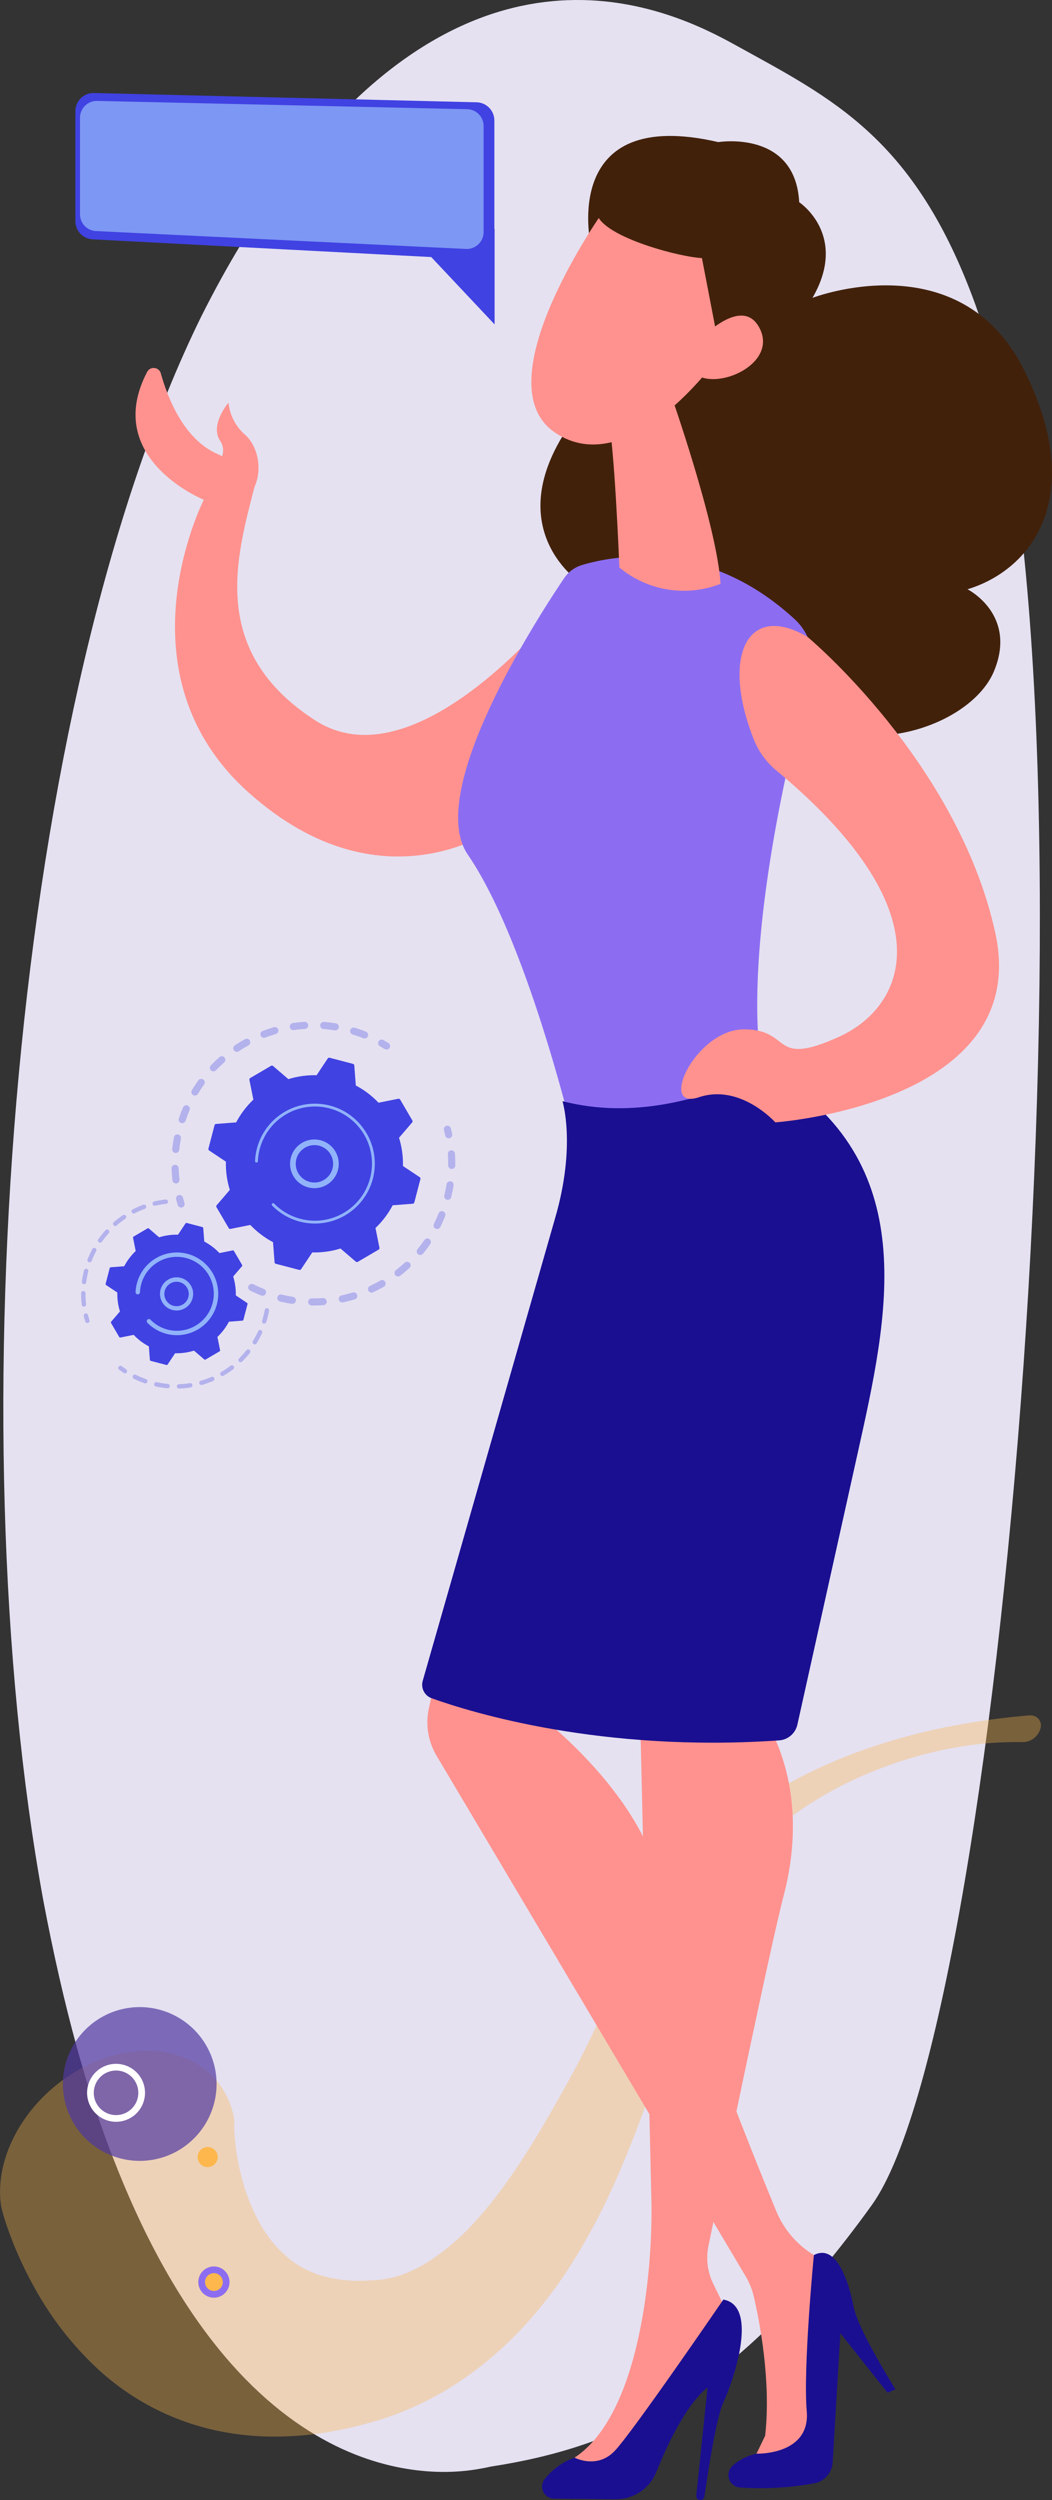 <svg id="Grupo_180905" data-name="Grupo 180905" xmlns="http://www.w3.org/2000/svg" xmlns:xlink="http://www.w3.org/1999/xlink" width="311.677" height="740.192" viewBox="0 0 311.677 740.192">
  <rect x="0" y="0" width="311.677" height="740.192" fill="#333333" stroke="none"/>
  <defs>
    <clipPath id="clip-path">
      <rect id="Rectángulo_103723" data-name="Rectángulo 103723" width="311.677" height="740.192" fill="none"/>
    </clipPath>
    <clipPath id="clip-path-2">
      <rect id="Rectángulo_103689" data-name="Rectángulo 103689" width="311.677" height="740.193" transform="translate(0 -0.001)" fill="none"/>
    </clipPath>
    <clipPath id="clip-path-3">
      <rect id="Rectángulo_103687" data-name="Rectángulo 103687" width="308.354" height="213.531" transform="translate(0 507.869)" fill="none"/>
    </clipPath>
    <clipPath id="clip-path-4">
      <rect id="Rectángulo_103688" data-name="Rectángulo 103688" width="45.541" height="45.541" transform="translate(18.626 594.231)" fill="none"/>
    </clipPath>
    <clipPath id="clip-path-5">
      <path id="Trazado_245519" data-name="Trazado 245519" d="M43.59,110.119c-13.422,25.662,16.787,37.849,16.787,37.849s-26.252,51.414,13.355,86.746,73.657,10.206,73.657,10.206l22.059-69.934S125,233.619,93.44,213.31s-23.46-48.1-18.049-69.121c2.557-5.658.761-12.554-2.98-15.652a14.468,14.468,0,0,1-4.715-9.312s-5.611,6.488-2.5,11.238a5.083,5.083,0,0,1,.627,4.6c-.461-.225-.939-.449-1.442-.671-10-4.39-14.762-16.754-16.731-23.84a2.17,2.17,0,0,0-2.123-1.606,2.148,2.148,0,0,0-1.934,1.175" fill="none"/>
    </clipPath>
    <linearGradient id="linear-gradient" x1="0.009" y1="3.117" x2="0.014" y2="3.117" gradientUnits="objectBoundingBox">
      <stop offset="0" stop-color="#febbba"/>
      <stop offset="1" stop-color="#ff928e"/>
    </linearGradient>
    <clipPath id="clip-path-7">
      <path id="Trazado_245522" data-name="Trazado 245522" d="M179.773,121.514c2.205,7.064,3.731,46.512,3.731,46.512a29.863,29.863,0,0,0,29.972,4.827c-1.05-17.423-15.012-56.918-15.012-56.918Z" fill="none"/>
    </clipPath>
    <linearGradient id="linear-gradient-2" x1="-2.226" y1="10.894" x2="-2.212" y2="10.894" xlink:href="#linear-gradient"/>
    <clipPath id="clip-path-8">
      <path id="Trazado_245523" data-name="Trazado 245523" d="M179.069,62.085s-36.521,51.108-14.69,65.953,47.828-21.475,47.828-21.475,8.474-27.974-.387-37.462c-5.823-6.237-18.141-7.306-25.9-7.306-4.047,0-6.852.29-6.852.29" fill="none"/>
    </clipPath>
    <linearGradient id="linear-gradient-3" x1="-1.231" y1="6.495" x2="-1.221" y2="6.495" xlink:href="#linear-gradient"/>
    <clipPath id="clip-path-10">
      <path id="Trazado_245525" data-name="Trazado 245525" d="M205.127,102.8l.689,7.79c6.386,5.269,24.834-2.788,19.18-13.52-1.39-2.639-3.3-3.634-5.383-3.634-6.4,0-14.486,9.364-14.486,9.364" fill="none"/>
    </clipPath>
    <linearGradient id="linear-gradient-4" x1="-6.189" y1="20.963" x2="-6.158" y2="20.963" xlink:href="#linear-gradient"/>
    <clipPath id="clip-path-11">
      <path id="Trazado_245526" data-name="Trazado 245526" d="M127.092,505.672a19.314,19.314,0,0,0,2.08,13.86l91.759,154.436a21.058,21.058,0,0,1,2.409,6.009c1.682,7.247,5.17,25.009,3.349,41.167L221.942,731l20.53-4.661,4.466-55.132-5.812-3.545a27.618,27.618,0,0,1-11.169-13.075c-8.3-20.154-28.9-71.458-34.212-96.461-6.037-28.416-37.591-51.5-37.591-51.5l5.543-13.106-29.2-24.356c.107,2.773-4.761,24.767-7.41,36.5" fill="none"/>
    </clipPath>
    <linearGradient id="linear-gradient-5" x1="-0.302" y1="0.987" x2="-0.297" y2="0.987" xlink:href="#linear-gradient"/>
    <clipPath id="clip-path-12">
      <path id="Trazado_245527" data-name="Trazado 245527" d="M241.126,667.665s-3.221,33.237-2.11,46.223-14.681,12.568-14.681,12.568a14.748,14.748,0,0,0-7.539,3.8,3.7,3.7,0,0,0,2.478,6.218,88.9,88.9,0,0,0,21.994-1.244,6.728,6.728,0,0,0,5.427-6.209l2.276-38.251,13.984,17.658,2.333-1.055S254.2,689.794,252.9,682.952c-1.139-5.977-4.054-15.954-9.331-15.955a5.181,5.181,0,0,0-2.439.668" fill="none"/>
    </clipPath>
    <linearGradient id="linear-gradient-6" x1="-2.909" y1="1.245" x2="-2.895" y2="1.245" gradientUnits="objectBoundingBox">
      <stop offset="0" stop-color="#09005d"/>
      <stop offset="1" stop-color="#1a0f91"/>
    </linearGradient>
    <clipPath id="clip-path-13">
      <path id="Trazado_245528" data-name="Trazado 245528" d="M189.319,493.772s3.236,138.143,3.674,157.763-3.1,63.1-22.766,76.1l8.558,6.336s10.7-9.091,21.145-26.586c11.738-19.653,15.288-23.245,15.288-23.245l-3.9-7.976A17.532,17.532,0,0,1,209.9,664.91c4.244-20.572,18.423-88.994,22.291-103.729,4.565-17.393,4.89-40.621-10.994-60.064-7.076-8.662-14.176-11.064-19.873-11.065a21.547,21.547,0,0,0-12.007,3.72" fill="none"/>
    </clipPath>
    <linearGradient id="linear-gradient-7" x1="-0.306" y1="1.416" x2="-0.302" y2="1.416" xlink:href="#linear-gradient"/>
    <clipPath id="clip-path-14">
      <path id="Trazado_245529" data-name="Trazado 245529" d="M181.995,725.765c-5.2,5.339-11.768,1.865-11.768,1.865a19.587,19.587,0,0,0-8.892,6.383,3.589,3.589,0,0,0,2.828,5.766l18.255.174a12.846,12.846,0,0,0,12.041-8.092c3.213-8.026,8.733-19.8,15.166-25.021l-3.342,32.008a1.216,1.216,0,0,0,1.2,1.344h.015a1.207,1.207,0,0,0,1.2-1.035c.655-4.606,3.379-23.07,5.609-27.85,2.554-5.476,10.9-28.522,0-30.477,0,0-27.1,39.6-32.305,44.935" fill="none"/>
    </clipPath>
    <linearGradient id="linear-gradient-8" x1="-2.707" y1="0.948" x2="-2.69" y2="0.948" xlink:href="#linear-gradient-6"/>
    <clipPath id="clip-path-15">
      <path id="Trazado_245530" data-name="Trazado 245530" d="M166.646,326.034s4.113,13.112-2.207,34.708l-39.2,136.9a4.239,4.239,0,0,0,2.651,5.158c11.727,4.209,50.276,16.105,102.9,12.477a5.975,5.975,0,0,0,5.447-4.651c3.468-15.608,15.3-68.858,17.734-79.8,9.281-41.692,19.645-86.652-25.947-113.839-21.011,9-40.608,14.3-61.374,9.043" fill="none"/>
    </clipPath>
    <linearGradient id="linear-gradient-9" x1="-0.416" y1="1.817" x2="-0.411" y2="1.817" xlink:href="#linear-gradient-6"/>
    <clipPath id="clip-path-16">
      <path id="Trazado_245531" data-name="Trazado 245531" d="M223.384,219.069a22.883,22.883,0,0,0,6.677,9.092c50.554,42.076,38.306,69.834,18.493,78.809-20.341,9.213-13.68-2.156-28.059-2.22-6.636-.028-12.625,5.131-15.941,10.291-3.869,6.019-4.1,12.038,2.514,9.819,12.29-4.123,22.641,7.437,22.641,7.437s76.25-5.384,65.18-56.038-55.675-87.724-55.675-87.724c-3.759-2.187-7.072-3.2-9.868-3.2-10.492,0-13.717,14.211-5.962,33.731" fill="none"/>
    </clipPath>
    <linearGradient id="linear-gradient-10" x1="-0.993" y1="3.162" x2="-0.987" y2="3.162" xlink:href="#linear-gradient"/>
    <clipPath id="clip-path-18">
      <rect id="Rectángulo_103704" data-name="Rectángulo 103704" width="61.36" height="53.252" transform="translate(73.527 333.272)" fill="none"/>
    </clipPath>
    <clipPath id="clip-path-19">
      <path id="Trazado_245532" data-name="Trazado 245532" d="M73.637,380.7a1.053,1.053,0,0,1,1.411-.475c1.011.5,2.059.968,3.115,1.384a1.053,1.053,0,0,1,.6,1.346l-.007.019a1.052,1.052,0,0,1-1.365.593c-1.112-.438-2.216-.928-3.28-1.456a1.053,1.053,0,0,1-.519-1.309c.013-.034.027-.068.044-.1m9.806,2.582c1.1.268,2.227.492,3.343.665a1.052,1.052,0,0,1-.323,2.079c-1.174-.181-2.357-.417-3.517-.7a1.051,1.051,0,0,1-.774-1.271,1.188,1.188,0,0,1,.036-.12,1.054,1.054,0,0,1,1.235-.654m8.858,1.129c1.132.016,2.277-.017,3.406-.1a1.053,1.053,0,0,1,.151,2.1c-1.189.085-2.4.12-3.587.1a1.052,1.052,0,0,1,.03-2.1m8.888-.881c1.108-.237,2.218-.526,3.3-.857a1.053,1.053,0,1,1,.616,2.013c-1.139.348-2.308.652-3.474.9a1.052,1.052,0,0,1-1.249-.808,1.04,1.04,0,0,1,.042-.587,1.052,1.052,0,0,1,.765-.663m8.471-2.839c1.025-.476,2.044-1,3.028-1.567a1.052,1.052,0,1,1,1.045,1.827c-1.035.593-2.107,1.147-3.186,1.649a1.053,1.053,0,1,1-.887-1.909m7.631-4.642c.9-.693,1.772-1.432,2.606-2.2a1.052,1.052,0,0,1,1.424,1.55c-.877.806-1.8,1.584-2.742,2.313a1.053,1.053,0,0,1-1.63-1.2,1.041,1.041,0,0,1,.342-.464m16.371-35.484a1.051,1.051,0,0,1,1.123.975c.084,1.188.116,2.4.1,3.589a1.052,1.052,0,0,1-2.1-.033c.018-1.134-.013-2.28-.092-3.408a1.04,1.04,0,0,1,.063-.44,1.05,1.05,0,0,1,.913-.683M123.7,369.839c.718-.874,1.408-1.789,2.049-2.721a1.052,1.052,0,1,1,1.734,1.193c-.675.981-1.4,1.945-2.158,2.865a1.053,1.053,0,0,1-1.8-1.036,1.077,1.077,0,0,1,.174-.3m9.806-20.1a1.052,1.052,0,0,1,.876,1.2c-.185,1.176-.423,2.36-.706,3.518a1.053,1.053,0,0,1-2.045-.5c.27-1.1.5-2.226.672-3.344a1.082,1.082,0,0,1,.053-.2,1.053,1.053,0,0,1,1.15-.671m-4.948,12.609c.505-1.011.972-2.058,1.39-3.111a1.052,1.052,0,0,1,1.964.754l-.008.021c-.439,1.109-.931,2.211-1.462,3.276a1.053,1.053,0,0,1-1.929-.836c.013-.035.028-.069.045-.1" fill="none"/>
    </clipPath>
    <linearGradient id="linear-gradient-11" x1="-1.113" y1="5.612" x2="-1.098" y2="5.612" gradientUnits="objectBoundingBox">
      <stop offset="0" stop-color="#4f52ff"/>
      <stop offset="1" stop-color="#4042e2"/>
    </linearGradient>
    <clipPath id="clip-path-20">
      <path id="Trazado_245533" data-name="Trazado 245533" d="M131.566,333.958a1.039,1.039,0,0,0-.033.628c.135.526.261,1.063.375,1.6a1.052,1.052,0,1,0,2.058-.441c-.12-.561-.253-1.126-.4-1.679a1.052,1.052,0,0,0-2.005-.1" fill="none"/>
    </clipPath>
    <linearGradient id="linear-gradient-12" x1="-28.273" y1="106.36" x2="-28.056" y2="106.36" xlink:href="#linear-gradient-11"/>
    <clipPath id="clip-path-21">
      <rect id="Rectángulo_103708" data-name="Rectángulo 103708" width="64.745" height="55.004" transform="translate(50.827 302.517)" fill="none"/>
    </clipPath>
    <clipPath id="clip-path-22">
      <path id="Trazado_245534" data-name="Trazado 245534" d="M112.085,308.466a1.053,1.053,0,0,0,.468,1.282c.472.267.947.549,1.41.837a1.052,1.052,0,1,0,1.112-1.787c-.488-.3-.988-.6-1.485-.882a1.052,1.052,0,0,0-1.5.55" fill="none"/>
    </clipPath>
    <linearGradient id="linear-gradient-13" x1="-25.443" y1="91.968" x2="-25.215" y2="91.968" xlink:href="#linear-gradient-11"/>
    <clipPath id="clip-path-23">
      <path id="Trazado_245535" data-name="Trazado 245535" d="M54.237,327.857a1.052,1.052,0,1,1,1.934.83c-.436,1.017-.836,2.068-1.193,3.137a1.053,1.053,0,0,1-2-.668q.233-.695.486-1.375c.241-.648.5-1.3.77-1.924m-1.471,8.011A1.052,1.052,0,0,1,53.6,337.1c-.208,1.1-.371,2.213-.486,3.32a1.052,1.052,0,1,1-2.093-.217c.121-1.165.293-2.34.511-3.494a1.076,1.076,0,0,1,.048-.173,1.053,1.053,0,0,1,1.182-.665m4.088-13.113c.6-1,1.26-1.994,1.949-2.945a1.052,1.052,0,0,1,1.7,1.235c-.654.9-1.277,1.844-1.851,2.8a1.052,1.052,0,0,1-1.888-.909,1.032,1.032,0,0,1,.086-.177m-5.011,22.091a1.052,1.052,0,0,1,1.088,1.015c.038,1.114.125,2.239.257,3.344a1.052,1.052,0,1,1-2.09.25c-.139-1.164-.23-2.349-.27-3.521a1.038,1.038,0,0,1,.065-.4,1.051,1.051,0,0,1,.95-.685m10.633-29.434c.809-.845,1.667-1.666,2.548-2.443a1.052,1.052,0,1,1,1.391,1.579c-.837.738-1.651,1.518-2.42,2.32a1.052,1.052,0,1,1-1.519-1.456m7.1-5.931c.977-.649,1.993-1.264,3.019-1.829a1.052,1.052,0,1,1,1.014,1.844c-.975.537-1.94,1.121-2.869,1.738a1.052,1.052,0,1,1-1.164-1.753m8.22-4.245c1.1-.421,2.222-.8,3.346-1.127a1.052,1.052,0,1,1,.588,2.021c-1.068.31-2.137.671-3.179,1.071a1.053,1.053,0,0,1-.755-1.965m8.951-2.35c1.161-.171,2.343-.294,3.513-.367a1.053,1.053,0,0,1,.13,2.1c-1.111.068-2.233.186-3.336.348a1.052,1.052,0,0,1-.307-2.082M96,302.56c1.167.089,2.346.229,3.5.416a1.052,1.052,0,1,1-.336,2.078c-1.1-.178-2.22-.311-3.329-.395a1.053,1.053,0,1,1,.16-2.1m9.089,1.712c.825.251,1.653.531,2.461.831q.438.164.87.335a1.052,1.052,0,1,1-.777,1.956c-.274-.108-.55-.215-.828-.318-.767-.286-1.554-.552-2.339-.791a1.051,1.051,0,0,1-.7-1.312c.007-.021.013-.042.021-.062a1.052,1.052,0,0,1,1.292-.639" fill="none"/>
    </clipPath>
    <linearGradient id="linear-gradient-14" x1="-0.725" y1="6.289" x2="-0.71" y2="6.289" xlink:href="#linear-gradient-11"/>
    <clipPath id="clip-path-24">
      <path id="Trazado_245536" data-name="Trazado 245536" d="M52.207,354.483a1.048,1.048,0,0,0-.032.633c.145.552.3,1.11.472,1.66a1.052,1.052,0,1,0,2.012-.617c-.16-.522-.311-1.053-.448-1.576a1.052,1.052,0,0,0-2-.1" fill="none"/>
    </clipPath>
    <linearGradient id="linear-gradient-15" x1="-10.982" y1="98.524" x2="-10.767" y2="98.524" xlink:href="#linear-gradient-11"/>
    <clipPath id="clip-path-25">
      <path id="Trazado_245537" data-name="Trazado 245537" d="M97.114,313.361,93.8,318.34a26.072,26.072,0,0,0-8.368,1.16l-4.545-3.9a.5.5,0,0,0-.569-.05l-6.195,3.63a.494.494,0,0,0-.234.521l1.178,5.87a26.055,26.055,0,0,0-5.1,6.733L64,332.766a.49.49,0,0,0-.438.366l-1.814,6.947a.492.492,0,0,0,.2.534l4.979,3.315a26.06,26.06,0,0,0,1.16,8.368l-3.9,4.546a.49.49,0,0,0-.052.568l3.631,6.2a.492.492,0,0,0,.521.233l5.869-1.177a26.083,26.083,0,0,0,6.734,5.1l.458,5.965a.491.491,0,0,0,.366.437l6.948,1.815a.493.493,0,0,0,.534-.2l3.315-4.979a26.074,26.074,0,0,0,8.369-1.159l4.545,3.9a.492.492,0,0,0,.568.05l6.195-3.63a.493.493,0,0,0,.234-.521l-1.178-5.87a26.041,26.041,0,0,0,5.1-6.733l5.964-.458a.494.494,0,0,0,.439-.367l1.813-6.947a.494.494,0,0,0-.2-.534l-4.979-3.315a26.088,26.088,0,0,0-1.16-8.368l3.9-4.545a.492.492,0,0,0,.051-.569l-3.63-6.2a.492.492,0,0,0-.521-.233l-5.869,1.177a26.1,26.1,0,0,0-6.734-5.1l-.458-5.965a.492.492,0,0,0-.367-.437l-6.948-1.815a.473.473,0,0,0-.124-.016.494.494,0,0,0-.409.22" fill="none"/>
    </clipPath>
    <linearGradient id="linear-gradient-16" x1="-0.74" y1="5.769" x2="-0.727" y2="5.769" xlink:href="#linear-gradient-11"/>
    <clipPath id="clip-path-27">
      <rect id="Rectángulo_103713" data-name="Rectángulo 103713" width="44.698" height="23.803" transform="translate(35.035 387.303)" fill="none"/>
    </clipPath>
    <clipPath id="clip-path-28">
      <path id="Trazado_245540" data-name="Trazado 245540" d="M35.076,404.789a.649.649,0,0,0,.22.747c.442.331.9.652,1.361.956a.65.65,0,1,0,.715-1.086c-.44-.29-.876-.6-1.3-.911a.651.651,0,0,0-.91.131.663.663,0,0,0-.088.163" fill="none"/>
    </clipPath>
    <linearGradient id="linear-gradient-17" x1="-10.771" y1="97.695" x2="-10.461" y2="97.695" xlink:href="#linear-gradient-11"/>
    <clipPath id="clip-path-29">
      <path id="Trazado_245541" data-name="Trazado 245541" d="M39.365,407.341a.65.65,0,0,1,.87-.3,26.989,26.989,0,0,0,2.5,1.08c.18.067.36.132.542.2a.651.651,0,0,1,.4.828.672.672,0,0,1-.828.4q-.285-.1-.566-.2a28.3,28.3,0,0,1-2.626-1.132.651.651,0,0,1-.322-.809c.008-.02.017-.041.027-.061m7.093,1.873a26.91,26.91,0,0,0,3.262.5.65.65,0,0,1-.118,1.3,28.285,28.285,0,0,1-3.419-.524.65.65,0,0,1-.5-.773.668.668,0,0,1,.027-.09.65.65,0,0,1,.746-.408m6.562.593a26.623,26.623,0,0,0,3.285-.318.65.65,0,0,1,.2,1.284,28.046,28.046,0,0,1-3.446.333.651.651,0,0,1-.672-.627.661.661,0,0,1,.041-.249.649.649,0,0,1,.587-.423m6.507-1.038a26.89,26.89,0,0,0,3.107-1.112.65.65,0,0,1,.513,1.195,28.066,28.066,0,0,1-3.259,1.165.65.65,0,1,1-.361-1.248m6.056-2.6a27.18,27.18,0,0,0,2.744-1.833.65.65,0,1,1,.787,1.035,28.616,28.616,0,0,1-2.877,1.921.65.65,0,1,1-.654-1.123m5.243-3.987a26.658,26.658,0,0,0,2.212-2.444.65.65,0,1,1,1.016.811,28.013,28.013,0,0,1-2.321,2.564.65.65,0,0,1-1.063-.693.643.643,0,0,1,.156-.238m4.106-5.146a26.505,26.505,0,0,0,1.546-2.915.65.65,0,0,1,1.184.538,28.216,28.216,0,0,1-1.621,3.056.65.65,0,0,1-1.164-.565.747.747,0,0,1,.055-.114m4.268-9.727a.65.65,0,0,1,.523.756,27.966,27.966,0,0,1-.7,2.924c-.042.146-.086.291-.132.436a.643.643,0,0,1-.815.425.65.65,0,0,1-.425-.814c.043-.136.084-.273.125-.413a26.922,26.922,0,0,0,.666-2.791.652.652,0,0,1,.756-.523" fill="none"/>
    </clipPath>
    <linearGradient id="linear-gradient-18" x1="-1.13" y1="7.859" x2="-1.102" y2="7.859" xlink:href="#linear-gradient-11"/>
    <clipPath id="clip-path-30">
      <rect id="Rectángulo_103716" data-name="Rectángulo 103716" width="25.75" height="36.587" transform="translate(24.025 355.127)" fill="none"/>
    </clipPath>
    <clipPath id="clip-path-31">
      <path id="Trazado_245542" data-name="Trazado 245542" d="M25.933,372.885a28.415,28.415,0,0,1,1.417-3.093.65.65,0,0,1,1.147.613,26.829,26.829,0,0,0-1.352,2.95.65.65,0,0,1-1.215-.461l0-.009m-.246,2.774a.651.651,0,0,1,.47.79,27.026,27.026,0,0,0-.611,3.19.65.65,0,0,1-1.29-.168,28.605,28.605,0,0,1,.641-3.343c.006-.023.013-.045.021-.067a.649.649,0,0,1,.769-.4m3.448-8.767a28.108,28.108,0,0,1,2.123-2.659.65.65,0,0,1,.966.871A26.807,26.807,0,0,0,30.2,367.64a.649.649,0,0,1-1.14-.6.657.657,0,0,1,.078-.148M24.68,382.223a.652.652,0,0,1,.646.655,26.581,26.581,0,0,0,.177,3.241.65.65,0,1,1-1.291.15,27.775,27.775,0,0,1-.186-3.4.629.629,0,0,1,.041-.222.65.65,0,0,1,.613-.424m9.008-20.371a28.364,28.364,0,0,1,2.7-2.07.65.65,0,1,1,.727,1.078,26.66,26.66,0,0,0-2.575,1.975.651.651,0,0,1-.853-.983m5.631-3.8a28.632,28.632,0,0,1,3.118-1.364.65.65,0,1,1,.448,1.22,27.3,27.3,0,0,0-2.974,1.3.65.65,0,0,1-.592-1.158m6.379-2.343a27.981,27.981,0,0,1,3.356-.577.65.65,0,1,1,.142,1.292,26.767,26.767,0,0,0-3.2.551.651.651,0,0,1-.782-.484.643.643,0,0,1,.023-.375.651.651,0,0,1,.46-.407" fill="none"/>
    </clipPath>
    <linearGradient id="linear-gradient-19" x1="-0.452" y1="10.972" x2="-0.426" y2="10.972" xlink:href="#linear-gradient-11"/>
    <clipPath id="clip-path-32">
      <path id="Trazado_245543" data-name="Trazado 245543" d="M24.839,389.272a.652.652,0,0,0-.023.38c.132.54.28,1.079.44,1.6a.65.65,0,1,0,1.243-.381c-.153-.5-.294-1.013-.419-1.529a.65.65,0,0,0-1.241-.072" fill="none"/>
    </clipPath>
    <linearGradient id="linear-gradient-20" x1="-6.94" y1="127.561" x2="-6.65" y2="127.561" xlink:href="#linear-gradient-11"/>
    <clipPath id="clip-path-33">
      <path id="Trazado_245544" data-name="Trazado 245544" d="M54.96,362.218l-2.218,3.333a17.438,17.438,0,0,0-5.6.776L44.1,363.719a.329.329,0,0,0-.38-.034l-4.146,2.429a.329.329,0,0,0-.156.349l.788,3.928a17.447,17.447,0,0,0-3.414,4.505L32.8,375.2a.329.329,0,0,0-.294.245L31.294,380.1a.328.328,0,0,0,.136.357l3.332,2.219a17.463,17.463,0,0,0,.775,5.6l-2.607,3.041a.33.33,0,0,0-.034.38l2.429,4.146a.329.329,0,0,0,.349.156l3.928-.788a17.43,17.43,0,0,0,4.5,3.414l.307,3.992a.328.328,0,0,0,.245.293l4.649,1.214a.333.333,0,0,0,.358-.136l2.218-3.332a17.492,17.492,0,0,0,5.6-.776l3.041,2.607a.33.33,0,0,0,.381.034l4.145-2.429a.331.331,0,0,0,.157-.349l-.789-3.928a17.394,17.394,0,0,0,3.415-4.505L71.825,391a.328.328,0,0,0,.293-.245l1.214-4.649a.331.331,0,0,0-.136-.357l-3.333-2.219a17.466,17.466,0,0,0-.775-5.6l2.607-3.041a.329.329,0,0,0,.034-.381L69.3,370.363a.328.328,0,0,0-.348-.156l-3.928.788a17.435,17.435,0,0,0-4.506-3.414l-.307-3.991a.329.329,0,0,0-.245-.294l-4.649-1.214a.337.337,0,0,0-.083-.01.329.329,0,0,0-.274.146" fill="none"/>
    </clipPath>
    <linearGradient id="linear-gradient-21" x1="-0.541" y1="7.607" x2="-0.521" y2="7.607" xlink:href="#linear-gradient-11"/>
    <clipPath id="clip-path-35">
      <path id="Trazado_245547" data-name="Trazado 245547" d="M126.784,75.064l19.754,20.99V67.783Z" fill="none"/>
    </clipPath>
    <linearGradient id="linear-gradient-22" x1="-3.482" y1="20.211" x2="-3.453" y2="20.211" xlink:href="#linear-gradient-11"/>
    <clipPath id="clip-path-36">
      <path id="Trazado_245548" data-name="Trazado 245548" d="M22.329,33.04V65.355a5.4,5.4,0,0,0,5.006,5.5l113.6,5.942a5.376,5.376,0,0,0,5.532-5.5V35.789a5.4,5.4,0,0,0-5.147-5.5L27.72,27.537l-.125,0a5.391,5.391,0,0,0-5.266,5.505" fill="none"/>
    </clipPath>
    <linearGradient id="linear-gradient-23" x1="-0.213" y1="5.942" x2="-0.205" y2="5.942" xlink:href="#linear-gradient-11"/>
  </defs>
  <g id="Grupo_180983" data-name="Grupo 180983" clip-path="url(#clip-path)">
    <g id="Grupo_180912" data-name="Grupo 180912">
      <g id="Grupo_180911" data-name="Grupo 180911" clip-path="url(#clip-path-2)">
        <path id="Trazado_245511" data-name="Trazado 245511" d="M59.516,93.927C67.211,78.569,75.034,65.682,82.893,55.42,141.989-25.887,199.949,3.444,217.807,13.3c28.811,15.92,53.279,27.46,71.2,76.972,40.713,112.492,9.528,506.662-30.724,562.588-40.286,55.974-75.069,71.606-112.89,77.42-1.505.352-2.621.533-3.6.708-9.474,1.672-68.01,9.828-107.4-89.83C26,620.362,18.75,593.961,12.835,562.683c-25.8-141.077-9.127-355.117,46.681-468.756" fill="#e5e1f1"/>
        <g id="Grupo_180907" data-name="Grupo 180907" opacity="0.35">
          <g id="Grupo_180906" data-name="Grupo 180906">
            <g id="Grupo_180905-2" data-name="Grupo 180905" clip-path="url(#clip-path-3)">
              <path id="Trazado_245512" data-name="Trazado 245512" d="M304.891,507.884a4.052,4.052,0,0,1,.467-.013,2.987,2.987,0,0,1,2.836,4.071,5.482,5.482,0,0,1-5.107,3.849,102.605,102.605,0,0,0-23.388,2.247,121.721,121.721,0,0,0-23.506,7.446l-1.442.616-1.427.659c-.952.434-1.894.9-2.833,1.364q-2.823,1.386-5.561,2.947c-.918.508-1.812,1.063-2.716,1.59-.9.543-1.78,1.109-2.668,1.659-.87.587-1.75,1.144-2.605,1.755s-1.713,1.2-2.539,1.827-1.664,1.241-2.468,1.893c-.4.324-.812.639-1.206.97l-1.176.995c-.8.651-1.531,1.356-2.294,2.028-.738.694-1.474,1.387-2.186,2.092s-1.416,1.416-2.071,2.151c-.332.366-.672.722-1,1.09l-.949,1.106c-.159.187-.321.365-.473.556l-.46.583-.916,1.162c-.581.8-1.179,1.576-1.733,2.382a95.111,95.111,0,0,0-10.7,20.559c-2.8,7.226-5.016,14.722-7.3,22.509-1.148,3.9-2.293,7.864-3.562,11.933-.624,2.031-1.3,4.091-2,6.168-.366,1.045-.716,2.086-1.1,3.143l-1.124,3.079c-2.893,7.878-5.986,15.992-9.716,24.285a184.124,184.124,0,0,1-13.737,25.409,130.582,130.582,0,0,1-9.61,12.91,112.939,112.939,0,0,1-12.271,12.428c-2.287,1.974-4.7,3.88-7.205,5.689-1.254.908-2.539,1.78-3.843,2.639-.653.424-1.284.837-1.972,1.256s-1.377.842-2.073,1.241a91.7,91.7,0,0,1-17.289,7.808c-1.478.486-2.957.943-4.441,1.344-.785.218-1.382.363-2.046.542l-1.953.5c-1.306.331-2.627.62-3.95.9s-2.659.508-3.993.755a96.4,96.4,0,0,1-16.2,1.393,81.325,81.325,0,0,1-15.919-1.519,74.99,74.99,0,0,1-38.326-20.25,95.714,95.714,0,0,1-16.191-21.024,114.864,114.864,0,0,1-5.9-11.757c-.879-2.039-1.7-4.118-2.479-6.283-.388-1.088-.768-2.191-1.135-3.355-.184-.584-.365-1.175-.545-1.815l-.272-1-.138-.567-.078-.345-.1-.518c-2.44-17.187,11.086-36.638,30.2-43.441s36.594,1.616,39.034,18.8l-.05-.18c-.013-.042-.017-.018-.017-.018l-.011.012c-.015,0-.019.069-.028.1a3,3,0,0,0-.03.341c-.018.253-.017.553-.017.851,0,.607.024,1.258.062,1.916.084,1.325.212,2.693.383,4.055a68.58,68.58,0,0,0,1.486,8.08,58.579,58.579,0,0,0,5.444,14.37,36.659,36.659,0,0,0,8.478,10.516,26.805,26.805,0,0,0,5.4,3.532,29.437,29.437,0,0,0,6.373,2.3,37.789,37.789,0,0,0,7.491,1.02c.683.005,1.358.039,2.056.035.705-.024,1.4-.014,2.123-.052l2.093-.116c.545-.017,1.105-.068,1.659-.116a29.691,29.691,0,0,0,6.72-1.532c.28-.093.558-.2.836-.3l.9-.369c.606-.257,1.214-.525,1.819-.823,1.216-.589,2.44-1.252,3.675-2a68.793,68.793,0,0,0,14.918-12.819q1.845-2.019,3.618-4.213t3.505-4.522c2.3-3.1,4.538-6.356,6.715-9.724,4.362-6.738,8.467-13.9,12.582-21.316l1.472-2.662c.476-.858.937-1.739,1.411-2.616.925-1.772,1.848-3.561,2.755-5.4,1.818-3.655,3.607-7.429,5.409-11.274,3.621-7.687,7.371-15.688,11.939-23.7a125.648,125.648,0,0,1,16.66-23.273c.826-.907,1.7-1.785,2.55-2.669.89-.865,1.742-1.723,2.661-2.582l1.367-1.281c.461-.419.931-.823,1.4-1.233.922-.83,1.888-1.6,2.835-2.378a107.25,107.25,0,0,1,11.87-8.213,143.646,143.646,0,0,1,24.807-11.642,179.405,179.405,0,0,1,25.094-7.017,221.686,221.686,0,0,1,24.936-3.542Z" fill="#fdb74d"/>
            </g>
          </g>
        </g>
        <g id="Grupo_180910" data-name="Grupo 180910" opacity="0.7" style="isolation: isolate">
          <g id="Grupo_180909" data-name="Grupo 180909">
            <g id="Grupo_180908" data-name="Grupo 180908" clip-path="url(#clip-path-4)">
              <path id="Trazado_245513" data-name="Trazado 245513" d="M31.67,637.585a22.765,22.765,0,1,1,30.309-10.857A22.764,22.764,0,0,1,31.67,637.585" fill="#5038a1"/>
            </g>
          </g>
        </g>
        <path id="Trazado_245514" data-name="Trazado 245514" d="M31.143,626.477a7.588,7.588,0,1,1,10.1-3.619A7.588,7.588,0,0,1,31.143,626.477Z" fill="none" stroke="#fff" stroke-width="1.98"/>
        <path id="Trazado_245515" data-name="Trazado 245515" d="M61.4,679.821a4.619,4.619,0,1,1,6.15-2.2,4.619,4.619,0,0,1-6.15,2.2" fill="#fdb74d"/>
        <path id="Trazado_245516" data-name="Trazado 245516" d="M61.826,678.926a3.629,3.629,0,1,1,4.832-1.731,3.63,3.63,0,0,1-4.832,1.731" fill="#fdb74d"/>
        <path id="Trazado_245517" data-name="Trazado 245517" d="M61.826,678.926a3.629,3.629,0,1,1,4.832-1.731A3.63,3.63,0,0,1,61.826,678.926Z" fill="none" stroke="#8c6df2" stroke-width="1.98"/>
        <path id="Trazado_245518" data-name="Trazado 245518" d="M60.253,641.327a2.969,2.969,0,1,1,3.953-1.416,2.969,2.969,0,0,1-3.953,1.416" fill="#fdb74d"/>
      </g>
    </g>
    <g id="Grupo_180914" data-name="Grupo 180914">
      <g id="Grupo_180913" data-name="Grupo 180913" clip-path="url(#clip-path-5)">
        <rect id="Rectángulo_103690" data-name="Rectángulo 103690" width="203.447" height="210.409" transform="matrix(0.848, -0.529, 0.529, 0.848, -42.185, 154.09)" fill="url(#linear-gradient)"/>
      </g>
    </g>
    <g id="Grupo_180916" data-name="Grupo 180916">
      <g id="Grupo_180915" data-name="Grupo 180915" clip-path="url(#clip-path-2)">
        <path id="Trazado_245520" data-name="Trazado 245520" d="M174.976,72.231s-9.144-41.016,37.839-30.158c0,0,22.806-3.727,23.966,17.8,0,0,14.7,9.686,3.937,28.315,0,0,43.689-16.875,62.725,21.419s1.538,59.365-16.8,64.852c0,0,14.861,7.463,7.826,24.312s-42.658,28.725-63.7,8.235c0,0-59.879,7.914-58.68-34.382,0,0-27.851-17.984,1.4-52.939s1.493-47.453,1.493-47.453" fill="#42210b"/>
        <path id="Trazado_245521" data-name="Trazado 245521" d="M172.4,167.3c9.441-2.83,36.93-8.056,63.077,16.074a16.194,16.194,0,0,1,4.666,16.134c-7.023,25.855-25.553,102.243-9.305,135.295,0,0-28.632,31.561-59.867,6.123,0,0-14.015-61.08-32.371-87.894-12.673-18.513,20.208-69.516,28.528-81.839A9.738,9.738,0,0,1,172.4,167.3" fill="#8c6df2"/>
      </g>
    </g>
    <g id="Grupo_180918" data-name="Grupo 180918">
      <g id="Grupo_180917" data-name="Grupo 180917" clip-path="url(#clip-path-7)">
        <rect id="Rectángulo_103692" data-name="Rectángulo 103692" width="72.135" height="56.981" transform="matrix(0.411, -0.912, 0.912, 0.411, 155.837, 169.092)" fill="url(#linear-gradient-2)"/>
      </g>
    </g>
    <g id="Grupo_180920" data-name="Grupo 180920">
      <g id="Grupo_180919" data-name="Grupo 180919" clip-path="url(#clip-path-8)">
        <rect id="Rectángulo_103693" data-name="Rectángulo 103693" width="104.935" height="106.379" transform="translate(111.679 76.052) rotate(-24.792)" fill="url(#linear-gradient-3)"/>
      </g>
    </g>
    <g id="Grupo_180922" data-name="Grupo 180922">
      <g id="Grupo_180921" data-name="Grupo 180921" clip-path="url(#clip-path-2)">
        <path id="Trazado_245524" data-name="Trazado 245524" d="M195.973,49.872S179.2,53.847,176.844,61.438s23.791,14.631,31.117,14.975l5.9,30.632S231.312,78.229,224.4,61.587s-28.427-11.715-28.427-11.715" fill="#42210b"/>
      </g>
    </g>
    <g id="Grupo_180924" data-name="Grupo 180924">
      <g id="Grupo_180923" data-name="Grupo 180923" clip-path="url(#clip-path-10)">
        <rect id="Rectángulo_103695" data-name="Rectángulo 103695" width="32.573" height="31.059" transform="matrix(0.908, -0.419, 0.419, 0.908, 196.591, 97.382)" fill="url(#linear-gradient-4)"/>
      </g>
    </g>
    <g id="Grupo_180926" data-name="Grupo 180926">
      <g id="Grupo_180925" data-name="Grupo 180925" clip-path="url(#clip-path-11)">
        <rect id="Rectángulo_103696" data-name="Rectángulo 103696" width="232.654" height="287.627" transform="matrix(0.875, -0.485, 0.485, 0.875, 15.033, 530.664)" fill="url(#linear-gradient-5)"/>
      </g>
    </g>
    <g id="Grupo_180928" data-name="Grupo 180928">
      <g id="Grupo_180927" data-name="Grupo 180927" clip-path="url(#clip-path-12)">
        <rect id="Rectángulo_103697" data-name="Rectángulo 103697" width="70.374" height="51.355" transform="matrix(0.009, -1, 1, 0.009, 213.931, 736.887)" fill="url(#linear-gradient-6)"/>
      </g>
    </g>
    <g id="Grupo_180930" data-name="Grupo 180930">
      <g id="Grupo_180929" data-name="Grupo 180929" clip-path="url(#clip-path-13)">
        <rect id="Rectángulo_103698" data-name="Rectángulo 103698" width="252.576" height="139.977" transform="translate(97.592 709.977) rotate(-71.723)" fill="url(#linear-gradient-7)"/>
      </g>
    </g>
    <g id="Grupo_180932" data-name="Grupo 180932">
      <g id="Grupo_180931" data-name="Grupo 180931" clip-path="url(#clip-path-14)">
        <rect id="Rectángulo_103699" data-name="Rectángulo 103699" width="59.983" height="66.247" transform="translate(158.952 740.187) rotate(-89.456)" fill="url(#linear-gradient-8)"/>
      </g>
    </g>
    <g id="Grupo_180934" data-name="Grupo 180934">
      <g id="Grupo_180933" data-name="Grupo 180933" clip-path="url(#clip-path-15)">
        <rect id="Rectángulo_103700" data-name="Rectángulo 103700" width="217.405" height="244.695" transform="translate(50.503 349.397) rotate(-23.617)" fill="url(#linear-gradient-9)"/>
      </g>
    </g>
    <g id="Grupo_180936" data-name="Grupo 180936">
      <g id="Grupo_180935" data-name="Grupo 180935" clip-path="url(#clip-path-16)">
        <rect id="Rectángulo_103701" data-name="Rectángulo 103701" width="169.645" height="180.833" transform="translate(132.325 231.286) rotate(-33.998)" fill="url(#linear-gradient-10)"/>
      </g>
    </g>
    <g id="Grupo_180954" data-name="Grupo 180954">
      <g id="Grupo_180953" data-name="Grupo 180953" clip-path="url(#clip-path-2)">
        <g id="Grupo_180943" data-name="Grupo 180943" opacity="0.3">
          <g id="Grupo_180942" data-name="Grupo 180942">
            <g id="Grupo_180941" data-name="Grupo 180941" clip-path="url(#clip-path-18)">
              <g id="Grupo_180938" data-name="Grupo 180938">
                <g id="Grupo_180937" data-name="Grupo 180937" clip-path="url(#clip-path-19)">
                  <rect id="Rectángulo_103702" data-name="Rectángulo 103702" width="64.568" height="73.68" transform="translate(58.367 380.94) rotate(-69.586)" fill="url(#linear-gradient-11)"/>
                </g>
              </g>
              <g id="Grupo_180940" data-name="Grupo 180940">
                <g id="Grupo_180939" data-name="Grupo 180939" clip-path="url(#clip-path-20)">
                  <rect id="Rectángulo_103703" data-name="Rectángulo 103703" width="4.615" height="3.826" transform="translate(130.185 336.632) rotate(-69.586)" fill="url(#linear-gradient-12)"/>
                </g>
              </g>
            </g>
          </g>
        </g>
        <g id="Grupo_180952" data-name="Grupo 180952" opacity="0.3">
          <g id="Grupo_180951" data-name="Grupo 180951">
            <g id="Grupo_180950" data-name="Grupo 180950" clip-path="url(#clip-path-21)">
              <g id="Grupo_180945" data-name="Grupo 180945">
                <g id="Grupo_180944" data-name="Grupo 180944" clip-path="url(#clip-path-22)">
                  <rect id="Rectángulo_103705" data-name="Rectángulo 103705" width="4.387" height="4.711" transform="translate(110.842 310.495) rotate(-69.586)" fill="url(#linear-gradient-13)"/>
                </g>
              </g>
              <g id="Grupo_180947" data-name="Grupo 180947">
                <g id="Grupo_180946" data-name="Grupo 180946" clip-path="url(#clip-path-23)">
                  <rect id="Rectángulo_103706" data-name="Rectángulo 103706" width="65.323" height="71.471" transform="matrix(0.349, -0.937, 0.937, 0.349, 35.145, 344.609)" fill="url(#linear-gradient-14)"/>
                </g>
              </g>
              <g id="Grupo_180949" data-name="Grupo 180949">
                <g id="Grupo_180948" data-name="Grupo 180948" clip-path="url(#clip-path-24)">
                  <rect id="Rectángulo_103707" data-name="Rectángulo 103707" width="4.657" height="3.923" transform="translate(50.824 357.162) rotate(-69.586)" fill="url(#linear-gradient-15)"/>
                </g>
              </g>
            </g>
          </g>
        </g>
      </g>
    </g>
    <g id="Grupo_180956" data-name="Grupo 180956">
      <g id="Grupo_180955" data-name="Grupo 180955" clip-path="url(#clip-path-25)">
        <rect id="Rectángulo_103710" data-name="Rectángulo 103710" width="75.113" height="75.086" transform="matrix(0.976, -0.218, 0.218, 0.976, 48.328, 316.123)" fill="url(#linear-gradient-16)"/>
      </g>
    </g>
    <g id="Grupo_180972" data-name="Grupo 180972">
      <g id="Grupo_180971" data-name="Grupo 180971" clip-path="url(#clip-path-2)">
        <path id="Trazado_245538" data-name="Trazado 245538" d="M86.833,341.092a7.211,7.211,0,1,1-.442.964,7.226,7.226,0,0,1,.442-.964m11.639,1.933a5.534,5.534,0,1,0-.465,4.21,5.614,5.614,0,0,0,.342-.746,5.493,5.493,0,0,0,.123-3.464" fill="#91b3fa"/>
        <path id="Trazado_245539" data-name="Trazado 245539" d="M76.673,338.281a18.026,18.026,0,0,0-.549,1.739c-.049.187-.094.374-.137.562a17.776,17.776,0,0,0-.407,2.813l0,.038-.006.11c0,.071-.007.142-.01.213a.419.419,0,0,0,.273.413.422.422,0,0,0,.568-.377,16.918,16.918,0,0,1,21.164-15.646,17.384,17.384,0,0,1,1.659.524,16.906,16.906,0,0,1-10.2,32.19,16.893,16.893,0,0,1-7.794-4.511.431.431,0,0,0-.153-.1.421.421,0,0,0-.448.69,17.687,17.687,0,0,0,6.463,4.192,17.743,17.743,0,0,0,23.374-12.145,17.753,17.753,0,0,0-10.947-21.1,18.153,18.153,0,0,0-1.741-.549,17.75,17.75,0,0,0-21.106,10.949" fill="#91b3fa"/>
        <g id="Grupo_180963" data-name="Grupo 180963" opacity="0.3">
          <g id="Grupo_180962" data-name="Grupo 180962">
            <g id="Grupo_180961" data-name="Grupo 180961" clip-path="url(#clip-path-27)">
              <g id="Grupo_180958" data-name="Grupo 180958">
                <g id="Grupo_180957" data-name="Grupo 180957" clip-path="url(#clip-path-28)">
                  <rect id="Rectángulo_103711" data-name="Rectángulo 103711" width="3.227" height="3.444" transform="matrix(0.349, -0.937, 0.937, 0.349, 34.191, 406.396)" fill="url(#linear-gradient-17)"/>
                </g>
              </g>
              <g id="Grupo_180960" data-name="Grupo 180960">
                <g id="Grupo_180959" data-name="Grupo 180959" clip-path="url(#clip-path-29)">
                  <rect id="Rectángulo_103712" data-name="Rectángulo 103712" width="36.511" height="46.338" transform="matrix(0.349, -0.937, 0.937, 0.349, 31.424, 408.215)" fill="url(#linear-gradient-18)"/>
                </g>
              </g>
            </g>
          </g>
        </g>
        <g id="Grupo_180970" data-name="Grupo 180970" opacity="0.3">
          <g id="Grupo_180969" data-name="Grupo 180969">
            <g id="Grupo_180968" data-name="Grupo 180968" clip-path="url(#clip-path-30)">
              <g id="Grupo_180965" data-name="Grupo 180965">
                <g id="Grupo_180964" data-name="Grupo 180964" clip-path="url(#clip-path-31)">
                  <rect id="Rectángulo_103714" data-name="Rectángulo 103714" width="38.789" height="35.261" transform="matrix(0.349, -0.937, 0.937, 0.349, 13.626, 383.014)" fill="url(#linear-gradient-19)"/>
                </g>
              </g>
              <g id="Grupo_180967" data-name="Grupo 180967">
                <g id="Grupo_180966" data-name="Grupo 180966" clip-path="url(#clip-path-32)">
                  <rect id="Rectángulo_103715" data-name="Rectángulo 103715" width="3.454" height="2.754" transform="translate(23.802 391.424) rotate(-69.586)" fill="url(#linear-gradient-20)"/>
                </g>
              </g>
            </g>
          </g>
        </g>
      </g>
    </g>
    <g id="Grupo_180974" data-name="Grupo 180974">
      <g id="Grupo_180973" data-name="Grupo 180973" clip-path="url(#clip-path-33)">
        <rect id="Rectángulo_103718" data-name="Rectángulo 103718" width="50.262" height="50.243" transform="translate(22.315 364.067) rotate(-12.576)" fill="url(#linear-gradient-21)"/>
      </g>
    </g>
    <g id="Grupo_180976" data-name="Grupo 180976">
      <g id="Grupo_180975" data-name="Grupo 180975" clip-path="url(#clip-path-2)">
        <path id="Trazado_245545" data-name="Trazado 245545" d="M48,380.734a4.913,4.913,0,1,1-.3.663,5,5,0,0,1,.3-.663m6.051-.8a3.616,3.616,0,1,0,1.427,4.912,3.731,3.731,0,0,0,.221-.483,3.623,3.623,0,0,0-1.648-4.429" fill="#91b3fa"/>
        <path id="Trazado_245546" data-name="Trazado 245546" d="M40.933,378.778q-.214.577-.375,1.187a12.267,12.267,0,0,0-.383,2.465c0,.038,0,.075-.005.112a.65.65,0,1,0,1.3.056,11.045,11.045,0,0,1,.348-2.3l.033-.124a10.831,10.831,0,0,1,2.633-4.668,10.979,10.979,0,0,1,2.305-1.836l.021-.013.064-.037a10.873,10.873,0,0,1,8.3-1.147,10.99,10.99,0,0,1,1.074.339,10.945,10.945,0,0,1-6.6,20.839,11.052,11.052,0,0,1-1.06-.335,10.908,10.908,0,0,1-3.985-2.585.65.65,0,1,0-.928.91A12.245,12.245,0,1,0,56.7,371.591a12.42,12.42,0,0,0-1.2-.38,12.262,12.262,0,0,0-14.565,7.567" fill="#91b3fa"/>
      </g>
    </g>
    <g id="Grupo_180978" data-name="Grupo 180978">
      <g id="Grupo_180977" data-name="Grupo 180977" clip-path="url(#clip-path-35)">
        <rect id="Rectángulo_103720" data-name="Rectángulo 103720" width="34.322" height="33.395" transform="matrix(0.651, -0.759, 0.759, 0.651, 112.816, 84.088)" fill="url(#linear-gradient-22)"/>
      </g>
    </g>
    <g id="Grupo_180980" data-name="Grupo 180980">
      <g id="Grupo_180979" data-name="Grupo 180979" clip-path="url(#clip-path-36)">
        <rect id="Rectángulo_103721" data-name="Rectángulo 103721" width="118.289" height="126.421" transform="translate(-2.086 56.035) rotate(-49.414)" fill="url(#linear-gradient-23)"/>
      </g>
    </g>
    <g id="Grupo_180982" data-name="Grupo 180982">
      <g id="Grupo_180981" data-name="Grupo 180981" clip-path="url(#clip-path-2)">
        <path id="Trazado_245549" data-name="Trazado 245549" d="M137.951,73.7,28.522,68.417a4.977,4.977,0,0,1-4.822-4.89V34.782a4.993,4.993,0,0,1,5.193-4.9l109.429,2.445a4.983,4.983,0,0,1,4.958,4.9V68.813a5,5,0,0,1-5.329,4.89" fill="#7d97f4"/>
      </g>
    </g>
  </g>
</svg>
